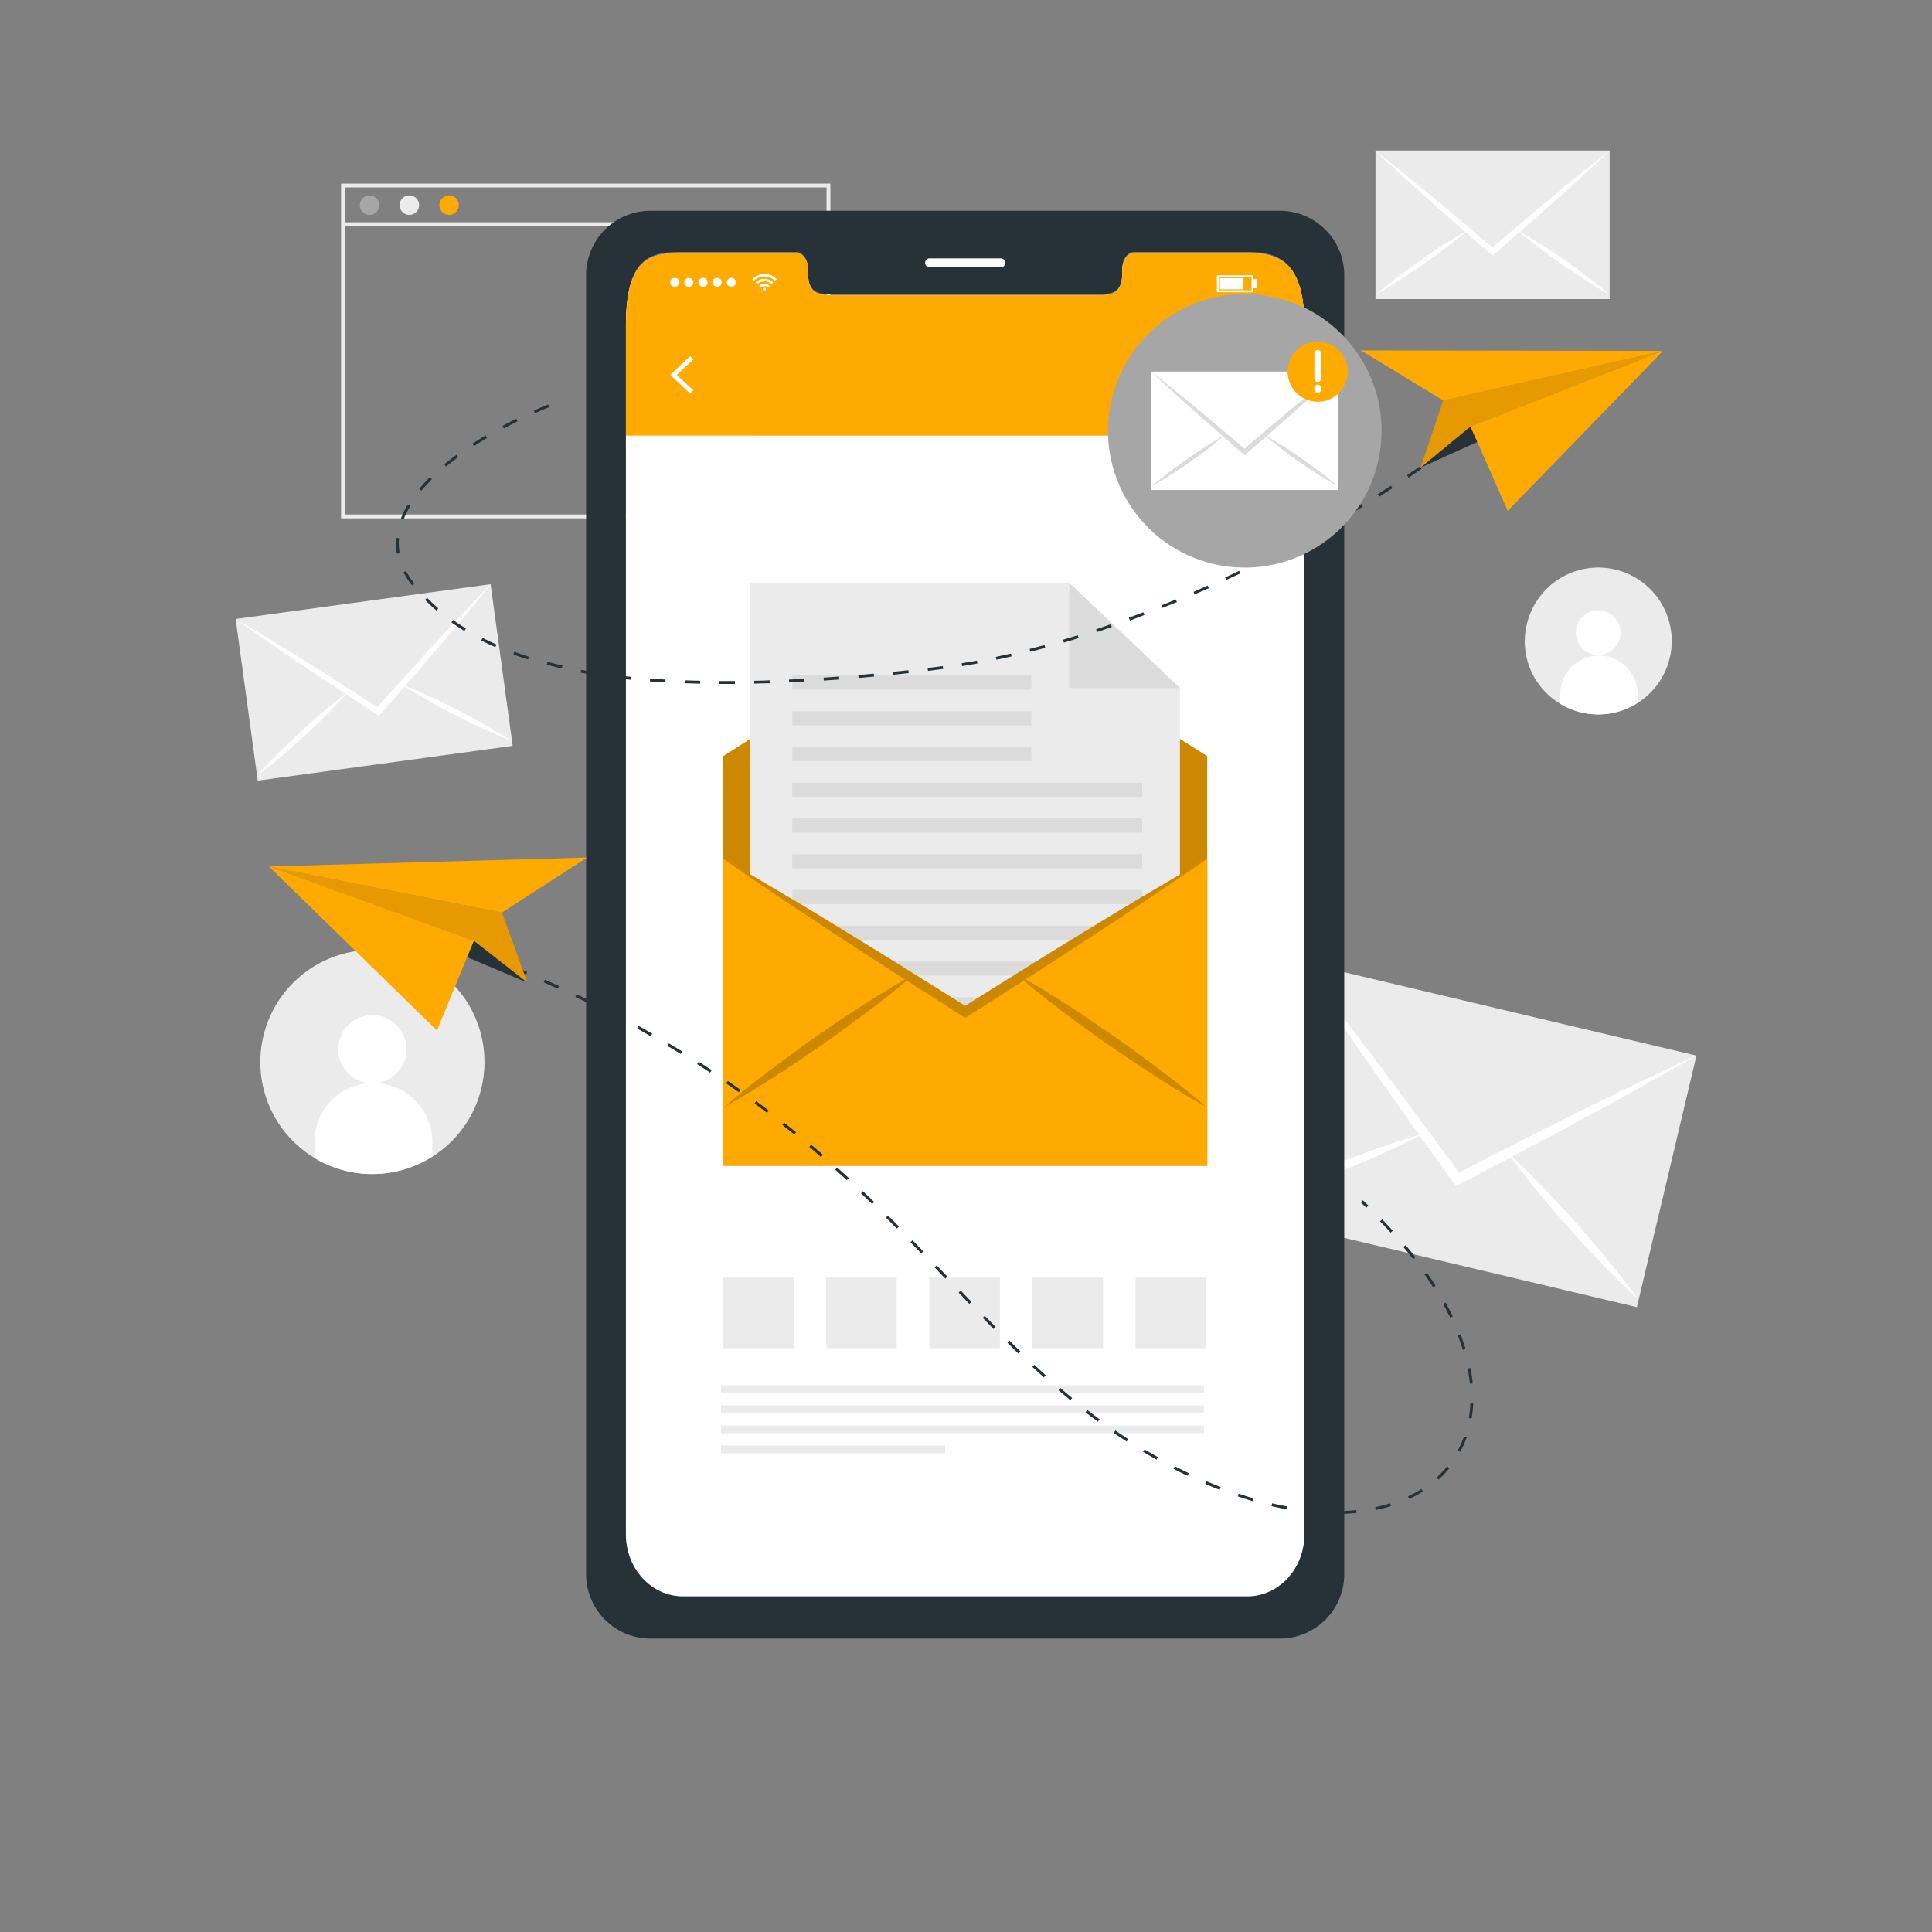 <svg xmlns="http://www.w3.org/2000/svg" viewBox="0 0 500 500"><rect x="0" y="0" width="500" height="500" fill="#808080" stroke="none"/><g id="freepik--background-complete--inject-82"><path d="M81.43,299.69a29,29,0,1,0-13.3-31.38A28.94,28.94,0,0,0,81.43,299.69Z" style="fill:#ebebeb"></path><path d="M87.52,271.64a8.83,8.83,0,1,0,8.72-8.93A8.82,8.82,0,0,0,87.52,271.64Z" style="fill:#fff"></path><path d="M81.39,296.05l0,3.64a29,29,0,0,0,30.49-.38l0-3.63a15.25,15.25,0,1,0-30.49.37Z" style="fill:#fff"></path><path d="M403.84,182.16a19,19,0,1,0-8.71-20.55A18.8,18.8,0,0,0,403.84,182.16Z" style="fill:#ebebeb"></path><path d="M407.83,163.79a5.78,5.78,0,1,0,5.71-5.85A5.78,5.78,0,0,0,407.83,163.79Z" style="fill:#fff"></path><path d="M403.81,179.78l0,2.38a19,19,0,0,0,20-.25l0-2.37a10,10,0,1,0-20,.24Z" style="fill:#fff"></path><path d="M214.91,134.15H88.27V47.51H214.91Zm-125.64-1H213.91V48.51H89.27Z" style="fill:#ebebeb"></path><path d="M98.17,53.1a2.52,2.52,0,1,1-2.52-2.53A2.52,2.52,0,0,1,98.17,53.1Z" style="fill:#a6a6a6"></path><path d="M108.46,53.1a2.52,2.52,0,1,1-2.52-2.53A2.52,2.52,0,0,1,108.46,53.1Z" style="fill:#ebebeb"></path><path d="M118.75,53.1a2.52,2.52,0,1,1-2.52-2.53A2.52,2.52,0,0,1,118.75,53.1Z" style="fill:#FFAA00"></path><rect x="88.77" y="57.53" width="125.64" height="1" style="fill:#ebebeb"></rect><rect x="63.53" y="155.5" width="66.59" height="42.23" transform="translate(-22.98 14.7) rotate(-7.77)" style="fill:#ebebeb"></rect><path d="M127,151.2c-2.32,2.91-4.7,5.72-7,8.6s-4.75,5.64-7.15,8.44-5,5.82-7.52,8.71l-.23.27q-3.33,3.83-6.7,7.63l-.33.37-.41-.26-8.49-5.58a2.49,2.49,0,0,1-.3-.19Q84,176,79.2,172.81q-4.56-3.08-9.13-6.22c-3-2.14-6.08-4.21-9.09-6.39,3.13,1.79,6.23,3.71,9.34,5.56s6.21,3.8,9.3,5.74q5.16,3.21,10.32,6.53h0l7.73,5c2-2.28,4.06-4.58,6.11-6.84,0,0,0,0,0,0,2.73-3,5.46-6.06,8.21-9.05q3.69-4,7.41-8C122,156.44,124.42,153.77,127,151.2Z" style="fill:#fff"></path><path d="M90.17,179a.5.5,0,0,1-.07.08c-.3.34-.61.69-.92,1-1.46,1.63-3,3.2-4.52,4.73-1.88,1.89-3.82,3.72-5.77,5.54s-4,3.58-6,5.31-4.1,3.43-6.25,5c1.76-2,3.62-4,5.5-5.83s3.84-3.72,5.78-5.54,4-3.59,6-5.32c1.62-1.38,3.27-2.75,5-4.05l1.19-.9Z" style="fill:#fff"></path><path d="M132.32,191.72c-2.5-1-4.95-2.05-7.36-3.17s-4.81-2.31-7.19-3.51-4.73-2.48-7-3.8c-1.89-1.06-3.77-2.16-5.6-3.33l-1.17-.75s-.06,0-.09-.06l.1,0,1.39.56c2,.8,3.93,1.67,5.87,2.57,2.43,1.12,4.81,2.31,7.18,3.52s4.73,2.47,7,3.79S130.08,190.24,132.32,191.72Z" style="fill:#fff"></path><rect x="346.54" y="240.82" width="66.9" height="105.49" transform="translate(6.79 595.72) rotate(-76.68)" style="fill:#ebebeb"></rect><path d="M439,273.17c-5.08,3-10.21,5.78-15.31,8.69s-10.24,5.64-15.37,8.41q-8,4.35-16.08,8.58l-.49.29-14.25,7.46-.7.34-.46-.62q-4.71-6.52-9.37-13.07a5.48,5.48,0,0,1-.34-.46q-5.29-7.4-10.54-14.9c-3.33-4.75-6.65-9.57-10-14.39s-6.57-9.68-9.78-14.63c3.6,4.44,7.09,9,10.63,13.55s7,9.15,10.48,13.78q5.79,7.68,11.54,15.54s0,0,0,0q4.31,5.85,8.6,11.72c4.3-2.21,8.62-4.45,12.93-6.62,0,0,0,0,0,0q8.64-4.41,17.29-8.72,7.74-3.84,15.52-7.6C428.63,278.06,433.81,275.52,439,273.17Z" style="fill:#fff"></path><path d="M368.82,293.25c-.05,0-.09.06-.15.08-.64.34-1.29.67-1.94,1-3.09,1.57-6.22,3-9.38,4.41-3.86,1.72-7.77,3.32-11.69,4.9s-7.87,3-11.86,4.44-8,2.74-12.1,3.87c3.76-2,7.6-3.77,11.45-5.48s7.79-3.31,11.7-4.9,7.88-3.05,11.88-4.45c3.17-1.11,6.39-2.19,9.65-3.15.75-.23,1.5-.44,2.27-.65Z" style="fill:#fff"></path><path d="M423.86,336.12c-3.15-2.84-6.15-5.85-9.08-8.89s-5.79-6.15-8.63-9.28-5.58-6.35-8.25-9.62c-2.19-2.66-4.34-5.35-6.38-8.12-.45-.6-.88-1.19-1.31-1.78a1.7,1.7,0,0,1-.1-.14.75.75,0,0,0,.14.12L392,300c2.48,2.32,4.86,4.72,7.22,7.15,2.94,3,5.78,6.15,8.6,9.3s5.58,6.35,8.26,9.62S421.39,332.66,423.86,336.12Z" style="fill:#fff"></path><rect x="355.97" y="38.96" width="60.61" height="38.44" style="fill:#ebebeb"></rect><path d="M416.58,39c-2.45,2.34-4.94,4.58-7.41,6.89s-5,4.51-7.48,6.73-5.24,4.64-7.86,6.93l-.23.22-7,6.06-.35.28-.34-.28-7-6.07-.24-.21q-3.95-3.43-7.87-6.94c-2.49-2.21-5-4.47-7.47-6.72s-5-4.55-7.41-6.89c2.6,2,5.16,4.11,7.74,6.17s5.13,4.18,7.68,6.32q4.26,3.52,8.51,7.15s0,0,0,0c2.12,1.79,4.24,3.6,6.36,5.41,2.11-1.81,4.23-3.63,6.35-5.41,0,0,0,0,0,0q4.25-3.6,8.51-7.16,3.82-3.18,7.67-6.3C411.42,43.07,414,41,416.58,39Z" style="fill:#fff"></path><path d="M380,59.48l-.07.06q-.48.42-1,.81c-1.52,1.29-3.07,2.52-4.66,3.71-1.93,1.47-3.9,2.88-5.89,4.29s-4,2.73-6,4.05-4.11,2.59-6.25,3.76c1.84-1.61,3.75-3.11,5.68-4.57s3.91-2.89,5.88-4.29,4-2.75,6.06-4.06c1.63-1.05,3.28-2.08,5-3l1.18-.67Z" style="fill:#fff"></path><path d="M416.43,76.16c-2.14-1.17-4.21-2.45-6.25-3.76s-4.05-2.68-6.05-4.05-4-2.82-5.89-4.29c-1.58-1.19-3.13-2.41-4.64-3.7l-1-.82s0,0-.07-.06l.09.05,1.18.67c1.7,1,3.34,2,5,3,2.05,1.31,4.05,2.68,6.05,4.06s3.95,2.81,5.88,4.29S414.59,74.55,416.43,76.16Z" style="fill:#fff"></path></g><g id="freepik--Device--inject-82"><path d="M331.37,54.55H168.2a16.65,16.65,0,0,0-16.51,16.81V407.25a16.67,16.67,0,0,0,16.51,16.81H331.37a16.68,16.68,0,0,0,16.52-16.81V71.36A16.67,16.67,0,0,0,331.37,54.55Zm6.19,342.31c0,8.84-6.62,16-14.78,16h-146c-8.18,0-14.8-7.16-14.8-16V84.09c0-18,6.62-18.89,14.8-18.89h29.25c1.7,0,3.09,1.93,3.09,4.32v1c0,5.61,3.07,5.62,6.83,5.62h67.62c3.8,0,6.85,0,6.85-5.62v-1c0-2.39,1.37-4.32,3.1-4.32h29.24c8.16,0,14.78,2.39,14.78,18.89Z" style="fill:#263238"></path><path d="M337.57,84.36V397.14c0,8.84-6.62,16-14.78,16h-146c-8.18,0-14.8-7.15-14.8-16V84.36c0-18,6.62-18.88,14.8-18.88h29.25c1.7,0,3.09,1.93,3.09,4.32v1c0,5.61,3.07,5.63,6.83,5.63H283.6c3.8,0,6.85,0,6.85-5.63v-1c0-2.39,1.37-4.32,3.1-4.32h29.24C331,65.48,337.57,67.87,337.57,84.36Z" style="fill:#fff"></path><path d="M337.57,84.37v28.37H162V84.37c0-18,6.62-18.89,14.8-18.89h29.25c1.7,0,3.09,1.93,3.09,4.32v1c0,5.6,3.07,5.62,6.83,5.62H283.6c3.8,0,6.85,0,6.85-5.62v-1c0-2.39,1.37-4.32,3.1-4.32h29.24C331,65.48,337.57,67.87,337.57,84.37Z" style="fill:#FFAA00"></path><path d="M259,69.18H240.56A1.14,1.14,0,0,1,239.43,68h0a1.14,1.14,0,0,1,1.13-1.14H259A1.14,1.14,0,0,1,260.15,68h0A1.14,1.14,0,0,1,259,69.18Z" style="fill:#fff"></path><g id="freepik--u5Zjqx--inject-82"><path d="M201,72.23c-.09.09-.19.18-.28.28a1.21,1.21,0,0,0-.16.16,3.85,3.85,0,0,0-5.45,0l-.15-.16-.28-.28h0l0,0,.36-.31a4,4,0,0,1,.82-.53A4.32,4.32,0,0,1,197,71l.55-.07H198l.37,0a4.29,4.29,0,0,1,1,.24,3.26,3.26,0,0,1,.68.32,4.18,4.18,0,0,1,.65.45l.3.27Z" style="fill:#fff"></path><path d="M196,73.56l-.45-.45a3.22,3.22,0,0,1,4.55,0l-.45.44a2.55,2.55,0,0,0-1.83-.75A2.51,2.51,0,0,0,196,73.56Z" style="fill:#fff"></path><path d="M199.21,74l-.44.44a1.31,1.31,0,0,0-.94-.38,1.27,1.27,0,0,0-.93.39l-.45-.45A1.94,1.94,0,0,1,199.21,74Z" style="fill:#fff"></path><path d="M198.24,74.85a.41.41,0,1,1-.41-.4A.4.4,0,0,1,198.24,74.85Z" style="fill:#fff"></path></g><path d="M173.45,73.08a1.17,1.17,0,1,1,1.16,1.16A1.16,1.16,0,0,1,173.45,73.08Z" style="fill:#fff"></path><path d="M177.12,73.08a1.16,1.16,0,1,1,1.16,1.16A1.16,1.16,0,0,1,177.12,73.08Z" style="fill:#fff"></path><path d="M180.78,73.08a1.17,1.17,0,1,1,1.16,1.16A1.16,1.16,0,0,1,180.78,73.08Z" style="fill:#fff"></path><path d="M184.44,73.08a1.17,1.17,0,1,1,1.17,1.16A1.17,1.17,0,0,1,184.44,73.08Z" style="fill:#fff"></path><path d="M188.11,73.08a1.17,1.17,0,1,1,1.16,1.16A1.16,1.16,0,0,1,188.11,73.08Z" style="fill:#fff"></path><path d="M324.4,75.62h-9.47V71.23h9.47Zm-9-.48h8.5V71.71h-8.5Z" style="fill:#fff"></path><rect x="315.71" y="71.98" width="6.11" height="2.9" style="fill:#fff"></rect><rect x="324.4" y="72.25" width="0.84" height="2.35" style="fill:#fff"></rect><polygon points="178.64 101.89 173.45 97.03 178.64 92.17 179.44 93.03 175.17 97.03 179.44 101.03 178.64 101.89" style="fill:#fff"></polygon><path d="M321.65,102.24h-3.5V101a.28.28,0,0,0-.15-.24,3.64,3.64,0,0,1-.39-.23.29.29,0,0,0-.3,0l-1.05.61-1.75-3,1.06-.61a.3.3,0,0,0,.13-.26c0-.07,0-.15,0-.22s0-.15,0-.22a.32.32,0,0,0-.13-.27l-1.06-.6,1.75-3,1.05.61a.28.28,0,0,0,.29,0l.4-.22a.29.29,0,0,0,.15-.25V91.82h3.5V93a.28.28,0,0,0,.15.25,3.61,3.61,0,0,1,.39.22.3.3,0,0,0,.3,0l1.05-.61,1.75,3-1.06.61a.26.26,0,0,0-.13.26v.44a.26.26,0,0,0,.13.26l1.06.61-1.75,3-1.06-.61a.28.28,0,0,0-.29,0,3.64,3.64,0,0,1-.39.23.28.28,0,0,0-.15.24Zm-2.75-.75h2V101a1,1,0,0,1,.56-.91l.32-.18a1,1,0,0,1,1.08,0l.4.23,1-1.73-.41-.23a1,1,0,0,1-.5-1v-.37a1,1,0,0,1,.51-.94l.4-.24-1-1.73-.4.24a1,1,0,0,1-1.08,0,1.65,1.65,0,0,0-.32-.18,1,1,0,0,1-.56-.92v-.46h-2V93a1,1,0,0,1-.57.92,2.58,2.58,0,0,0-.32.18,1,1,0,0,1-1.07,0l-.41-.24-1,1.73.4.24a1,1,0,0,1,.51.95v.37a1,1,0,0,1-.51.94l-.4.23,1,1.73.41-.23a1,1,0,0,1,1.08,0,3.37,3.37,0,0,0,.32.19,1,1,0,0,1,.56.91Zm1-1.84A2.63,2.63,0,1,1,322.52,97,2.62,2.62,0,0,1,319.9,99.65Zm0-4.5A1.88,1.88,0,1,0,321.77,97,1.88,1.88,0,0,0,319.9,95.15Z" style="fill:#fff"></path><polygon points="312.43 301.68 187.15 301.68 187.15 195.7 249.78 155.92 312.43 195.7 312.43 301.68" style="fill:#FFAA00"></polygon><polygon points="312.43 301.68 187.15 301.68 187.15 195.7 249.78 155.92 312.43 195.7 312.43 301.68" style="opacity:0.2"></polygon><polygon points="305.37 293.57 194.21 293.57 194.21 150.88 276.75 150.88 305.37 178.07 305.37 293.57" style="fill:#ebebeb"></polygon><polygon points="276.75 150.88 305.37 178.07 276.75 178.07 276.75 150.88" style="fill:#dbdbdb"></polygon><rect x="205.06" y="174.82" width="61.8" height="3.66" transform="translate(471.92 353.31) rotate(180)" style="fill:#dbdbdb"></rect><rect x="205.06" y="184.07" width="61.8" height="3.66" transform="translate(471.92 371.81) rotate(180)" style="fill:#dbdbdb"></rect><rect x="205.06" y="193.32" width="61.8" height="3.66" transform="translate(471.92 390.3) rotate(180)" style="fill:#dbdbdb"></rect><rect x="205.06" y="202.57" width="90.55" height="3.66" transform="translate(500.66 408.8) rotate(180)" style="fill:#dbdbdb"></rect><rect x="205.06" y="211.81" width="90.55" height="3.66" transform="translate(500.66 427.29) rotate(180)" style="fill:#dbdbdb"></rect><rect x="205.06" y="221.06" width="90.55" height="3.66" transform="translate(500.66 445.79) rotate(180)" style="fill:#dbdbdb"></rect><rect x="205.06" y="230.31" width="90.55" height="3.66" transform="translate(500.66 464.29) rotate(180)" style="fill:#dbdbdb"></rect><rect x="205.06" y="239.56" width="90.55" height="3.66" transform="translate(500.66 482.78) rotate(180)" style="fill:#dbdbdb"></rect><rect x="205.06" y="248.81" width="90.55" height="3.66" transform="translate(500.66 501.28) rotate(180)" style="fill:#dbdbdb"></rect><rect x="205.06" y="258.06" width="90.55" height="3.66" transform="translate(500.66 519.77) rotate(180)" style="fill:#dbdbdb"></rect><rect x="205.06" y="267.3" width="90.55" height="3.66" transform="translate(500.66 538.27) rotate(180)" style="fill:#dbdbdb"></rect><rect x="205.06" y="276.55" width="90.55" height="3.66" transform="translate(500.66 556.77) rotate(180)" style="fill:#dbdbdb"></rect><path d="M312.43,222.23v79.45H187.15V222.23c5.38,3,10.67,6.24,16,9.36s10.61,6.36,15.88,9.6c5.87,3.57,11.74,7.21,17.59,10.87l.19-.11c-.06,0-.09.1-.15.13q6.57,4.09,13.15,8.23c4.37-2.75,8.75-5.52,13.13-8.23-.05,0-.09-.09-.15-.13a.87.87,0,0,0,.19.1q8.77-5.48,17.59-10.88,7.9-4.83,15.86-9.58C301.77,228.47,307.05,225.27,312.43,222.23Z" style="fill:#FFAA00"></path><g style="opacity:0.2"><path d="M312.43,222.23c-5.06,3.55-10.21,7-15.31,10.46s-10.29,6.84-15.47,10.23q-8.1,5.31-16.23,10.52l-.49.34L250.5,263l-.72.43-.69-.43q-7.23-4.61-14.42-9.22l-.5-.32q-8.16-5.22-16.26-10.54c-5.16-3.37-10.31-6.79-15.45-10.21s-10.25-6.91-15.31-10.46c5.38,3,10.67,6.24,16,9.36s10.61,6.36,15.88,9.6c5.87,3.57,11.74,7.21,17.59,10.87l0,0q6.57,4.09,13.15,8.23c4.37-2.75,8.75-5.52,13.13-8.23,0,0,0,0,0,0q8.77-5.48,17.59-10.88,7.9-4.83,15.86-9.58C301.77,228.47,307.05,225.27,312.43,222.23Z"></path><path d="M236.8,252c-.06,0-.09.1-.15.13q-1,.85-2,1.68c-3.14,2.65-6.36,5.19-9.63,7.66-4,3-8.07,6-12.17,8.86s-8.26,5.66-12.49,8.37-8.51,5.36-12.93,7.79c3.8-3.33,7.75-6.44,11.74-9.46s8.09-6,12.17-8.87,8.28-5.68,12.51-8.39c3.37-2.16,6.8-4.29,10.3-6.28.8-.47,1.61-.92,2.44-1.38Z"></path><path d="M312.13,286.44c-4.42-2.43-8.71-5.08-12.92-7.79s-8.38-5.53-12.51-8.37-8.19-5.82-12.18-8.86c-3.25-2.47-6.47-5-9.59-7.64l-2-1.7c-.05,0-.09-.09-.15-.13a.87.87,0,0,0,.19.1c.83.47,1.64.92,2.45,1.39,3.5,2,6.9,4.12,10.29,6.28,4.23,2.71,8.37,5.53,12.49,8.39s8.18,5.82,12.17,8.87S308.33,283.11,312.13,286.44Z"></path></g><rect x="187.15" y="330.64" width="18.26" height="18.26" style="fill:#ebebeb"></rect><rect x="213.83" y="330.64" width="18.26" height="18.26" style="fill:#ebebeb"></rect><rect x="240.51" y="330.64" width="18.26" height="18.26" style="fill:#ebebeb"></rect><rect x="267.19" y="330.64" width="18.26" height="18.26" style="fill:#ebebeb"></rect><rect x="293.88" y="330.64" width="18.26" height="18.26" style="fill:#ebebeb"></rect><rect x="186.59" y="358.52" width="124.98" height="1.97" style="fill:#ebebeb"></rect><rect x="186.59" y="363.72" width="124.98" height="1.97" style="fill:#ebebeb"></rect><rect x="186.59" y="368.93" width="124.98" height="1.97" style="fill:#ebebeb"></rect><rect x="186.59" y="374.13" width="58.02" height="1.97" style="fill:#ebebeb"></rect></g><g id="freepik--paper-planes--inject-82"><path d="M187.62,177H186.2v-.75h4V177Zm-6.42-.07-4-.11,0-.75,4,.11Zm14,0,0-.75c1.32,0,2.65-.06,4-.11l0,.75C197.86,176.84,196.53,176.87,195.21,176.9Zm9-.31,0-.75,4-.2,0,.75Zm-32,0c-1.35-.08-2.69-.17-4-.27l.05-.75c1.31.1,2.63.19,4,.27Zm41-.49-.05-.75,4-.28.06.75Zm-50-.22c-1.36-.14-2.68-.29-4-.46l.09-.74c1.29.16,2.62.31,4,.45Zm59-.46-.07-.75,4-.35.07.75Zm-67.92-.69c-1.35-.21-2.67-.44-4-.68l.14-.73c1.28.23,2.59.46,3.93.67Zm76.88-.14-.07-.75,4-.41.08.75Zm9-1-.09-.75,1-.12c1-.11,1.95-.23,2.92-.36l.1.74-2.94.37ZM145.4,173c-1.32-.3-2.63-.62-3.89-1l.19-.73c1.25.34,2.55.65,3.87.95ZM249,172.39l-.12-.74c1.32-.22,2.63-.44,3.94-.69l.14.74Q251,172.06,249,172.39Zm8.88-1.66-.15-.73c1.3-.28,2.6-.56,3.9-.86l.16.73C260.53,170.17,259.23,170.45,257.92,170.73Zm-121.23-.06c-1.29-.41-2.57-.85-3.8-1.3l.26-.7c1.22.44,2.49.88,3.77,1.29Zm130-2-.19-.72c1.29-.33,2.58-.67,3.86-1l.2.72Zm-138.46-1.19c-1.24-.55-2.46-1.13-3.63-1.73l.34-.67c1.16.6,2.37,1.17,3.59,1.71Zm147.14-1.2-.21-.72,3.81-1.16.22.71C277.93,165.52,276.66,165.91,275.38,166.29Zm8.59-2.71-.24-.71c1.27-.43,2.53-.86,3.78-1.3l.25.71Zm-163.74-.28c-1.15-.71-2.28-1.46-3.35-2.23l.44-.61c1.06.76,2.17,1.5,3.31,2.2Zm172.24-2.72-.26-.71c1.25-.46,2.5-.93,3.74-1.41l.27.7C295,159.64,293.73,160.11,292.47,160.58ZM112.94,158q-1.53-1.32-2.94-2.76l.54-.52c.92.93,1.89,1.85,2.89,2.71Zm187.94-.64-.29-.69c1.25-.51,2.48-1,3.7-1.53l.29.69C303.36,156.3,302.12,156.81,300.88,157.31Zm8.3-3.5-.3-.69,3.66-1.62.3.68C311.64,152.73,310.42,153.27,309.18,153.81Zm-202.53-2.37a22,22,0,0,1-2.24-3.39l.66-.35a20.58,20.58,0,0,0,2.17,3.27Zm210.74-1.36-.31-.68c1.21-.57,2.42-1.14,3.61-1.72l.32.68C319.82,148.94,318.62,149.51,317.39,150.08Zm8.12-3.93-.34-.67,3.57-1.81.34.67Zm-222.8-2.9a14.78,14.78,0,0,1-.25-2.74c0-.45,0-.89.06-1.34l.74.06c0,.43-.05.85-.05,1.28a15.05,15.05,0,0,0,.23,2.6ZM333.52,142l-.35-.66c1.2-.64,2.38-1.27,3.53-1.9l.36.66Zm7.92-4.32-.36-.65,3.48-2,.37.65C343.8,136.37,342.64,137,341.44,137.7Zm-237-3.19-.7-.28a24.06,24.06,0,0,1,1.81-3.63l.64.39A23,23,0,0,0,104.41,134.51Zm244.85-1.31-.38-.65c1.19-.7,2.34-1.39,3.43-2.05l.39.64Zm7.71-4.69-.4-.64c1.22-.76,2.35-1.48,3.39-2.14l.4.63C359.33,127,358.2,127.74,357,128.51ZM109.06,127l-.57-.49c.83-1,1.75-2,2.74-3l.53.54C110.78,125.05,109.88,126,109.06,127Zm255.5-3.39-.42-.63c2.16-1.44,3.31-2.26,3.32-2.26l.43.61S366.73,122.16,364.56,123.61Zm-249.11-2.85-.48-.58c1-.82,2.06-1.66,3.17-2.48l.44.6C117.48,119.12,116.43,119.94,115.45,120.76Zm7.22-5.3-.41-.63c1.1-.71,2.25-1.43,3.41-2.13l.39.65C124.9,114,123.76,114.75,122.67,115.46Zm7.73-4.58-.36-.66c1.16-.62,2.36-1.24,3.57-1.84l.33.67C132.74,109.65,131.55,110.27,130.4,110.88Zm8.06-3.94-.3-.69c1.24-.55,2.49-1.07,3.7-1.56l.28.7C140.93,105.87,139.69,106.39,138.46,106.94Z" style="fill:#263238"></path><polygon points="373.49 103.64 367.67 121.02 380.56 110.39 430.41 90.81 373.49 103.64" style="fill:#FFAA00"></polygon><polygon points="373.49 103.64 367.67 121.02 380.56 110.39 430.41 90.81 373.49 103.64" style="opacity:0.1"></polygon><polygon points="382.36 114.36 367.67 121.02 380.56 110.39 382.36 114.36" style="fill:#263238"></polygon><polygon points="380.56 110.39 430.41 90.81 390.2 132.19 380.56 110.39" style="fill:#FFAA00"></polygon><polygon points="373.49 103.64 352.21 90.69 430.41 90.81 373.49 103.64" style="fill:#FFAA00"></polygon><path d="M353.61,312.54c-.47-.46-1-.92-1.44-1.37l.51-.55c.49.46,1,.92,1.45,1.38Z" style="fill:#263238"></path><path d="M347,391.8l0-.75c1.34,0,2.68-.12,4-.25l.07.75C349.75,391.68,348.39,391.76,347,391.8Zm-5-.09c-1.32-.07-2.67-.19-4-.35l.08-.74c1.34.15,2.68.27,4,.35Zm14.07-.93-.16-.73c1.33-.28,2.62-.61,3.85-1l.22.72C358.72,390.16,357.4,390.5,356.06,390.78ZM333,390.61c-1.28-.24-2.61-.52-3.94-.83l.17-.73c1.32.31,2.63.58,3.91.82Zm-8.81-2.12c-1.27-.38-2.56-.79-3.84-1.22l.24-.71c1.27.43,2.55.84,3.81,1.21Zm40.52-.55-.32-.68a32.27,32.27,0,0,0,3.48-1.91l.4.64A35.66,35.66,0,0,1,364.69,387.94Zm-49.08-2.39c-1.24-.49-2.5-1-3.73-1.54l.3-.68c1.22.52,2.47,1,3.7,1.52Zm56.68-2.63-.51-.56a26.18,26.18,0,0,0,2.72-2.86l.58.47A26.72,26.72,0,0,1,372.29,382.92Zm-65-1q-1.79-.85-3.6-1.8l.34-.66c1.21.62,2.4,1.21,3.59,1.78Zm-8-4.18c-1.18-.66-2.33-1.34-3.47-2l.38-.64c1.14.68,2.29,1.35,3.46,2Zm78.62-2-.66-.36a26.07,26.07,0,0,0,1.61-3.61l.7.26A26.83,26.83,0,0,1,377.9,375.75Zm-86.36-2.68c-1.13-.73-2.24-1.48-3.34-2.23l.43-.62c1.09.75,2.2,1.49,3.32,2.22Zm-7.43-5.14c-1.08-.8-2.15-1.61-3.2-2.43l.46-.59c1.05.82,2.11,1.62,3.19,2.41Zm96.72-.8-.73-.13a33.46,33.46,0,0,0,.41-3.94l.75,0A31.25,31.25,0,0,1,380.83,367.13ZM277,362.37c-1-.86-2.06-1.72-3.07-2.59l.48-.57c1,.87,2,1.73,3.07,2.58Zm103.4-4.26c-.13-1.29-.32-2.62-.58-3.94l.74-.14c.26,1.35.46,2.69.58,4Zm-110.24-1.65c-1-.9-2-1.8-3-2.71l.52-.55q1.46,1.37,2.94,2.7Zm-6.59-6.16c-1-.93-1.91-1.87-2.86-2.81l.53-.54c.95.95,1.9,1.88,2.86,2.81Zm115-.95c-.37-1.23-.81-2.5-1.3-3.77l.7-.27c.5,1.29.94,2.57,1.32,3.82Zm-121.44-5.42c-.94-.95-1.87-1.91-2.8-2.87l.53-.52,2.8,2.86ZM375.3,341c-.56-1.17-1.18-2.37-1.83-3.54l.65-.36c.66,1.18,1.28,2.39,1.86,3.58Zm-124.44-3.56-2.77-2.91.55-.51,2.77,2.9Zm120.06-4.27c-.7-1.1-1.45-2.21-2.23-3.32l.62-.43c.78,1.11,1.53,2.24,2.24,3.35Zm-126.28-2.27-2.77-2.9.55-.52,2.76,2.9Zm121.08-5.06c-.8-1-1.65-2.07-2.52-3.11l.57-.48c.88,1,1.74,2.1,2.54,3.13Zm-127.31-1.46c-.93-1-1.85-1.92-2.79-2.88l.54-.53,2.79,2.89ZM359.9,319c-.88-1-1.79-1.94-2.74-2.91l.54-.53c.95,1,1.87,2,2.76,2.93Zm-127.79-1.05-2.83-2.84.53-.53,2.84,2.84Zm-6.4-6.35-2.89-2.77.51-.55,2.9,2.78Zm-6.55-6.19c-1-.9-2-1.8-3-2.7l.5-.56c1,.9,2,1.81,3,2.71Zm-6.71-6c-1-.87-2-1.74-3-2.6l.48-.58c1,.87,2.05,1.75,3.05,2.62Zm-6.89-5.8c-1-.84-2.07-1.67-3.13-2.51l.47-.59c1.06.84,2.1,1.68,3.13,2.52ZM198.48,288c-1-.81-2.12-1.61-3.21-2.41l.45-.6c1.09.8,2.16,1.6,3.21,2.41Zm-7.26-5.34-3.29-2.29.43-.62c1.11.77,2.21,1.53,3.29,2.3Zm-7.44-5.08c-1.11-.73-2.23-1.46-3.36-2.18l.4-.63c1.14.72,2.26,1.45,3.37,2.18Zm-7.61-4.83c-1.13-.69-2.27-1.38-3.43-2.07l.38-.64c1.17.69,2.31,1.38,3.44,2.07Zm-7.76-4.58c-1.15-.66-2.31-1.31-3.49-2l.36-.66c1.18.66,2.35,1.31,3.5,2Zm-7.9-4.34c-1.17-.62-2.35-1.23-3.55-1.85l.34-.66c1.2.61,2.39,1.23,3.56,1.85Zm-8-4.09c-1.18-.59-2.39-1.17-3.6-1.75l.32-.68c1.22.58,2.42,1.17,3.61,1.75Zm-8.14-3.87-3.65-1.65.3-.68q1.86.81,3.66,1.65Zm-8.24-3.65c-1.22-.52-2.45-1-3.7-1.55l.29-.7,3.7,1.56Z" style="fill:#263238"></path><path d="M127.52,248.69l-1.86-.74.27-.7,1.87.74Z" style="fill:#263238"></path><polygon points="129.9 236.16 136.5 254.31 122.63 243.47 69.59 224.24 129.9 236.16" style="fill:#FFAA00"></polygon><polygon points="129.9 236.16 136.5 254.31 122.63 243.47 69.59 224.24 129.9 236.16" style="opacity:0.1"></polygon><polygon points="120.85 247.7 136.5 254.31 122.63 243.47 120.85 247.7" style="fill:#263238"></polygon><polygon points="122.63 243.47 69.59 224.24 113.09 266.69 122.63 243.47" style="fill:#FFAA00"></polygon><polygon points="129.9 236.16 151.94 221.93 69.59 224.24 129.9 236.16" style="fill:#FFAA00"></polygon></g><g id="freepik--speech-bubble--inject-82"><circle cx="322.15" cy="111.5" r="35.4" transform="translate(140.64 400.05) rotate(-76.92)" style="fill:#a6a6a6"></circle><rect x="297.99" y="96.17" width="48.32" height="30.65" style="fill:#fff"></rect><path d="M346.31,96.17c-1.95,1.87-3.94,3.66-5.91,5.5s-4,3.59-6,5.37-4.17,3.69-6.26,5.52l-.19.18-5.57,4.83-.27.22-.27-.22-5.56-4.84-.2-.17q-3.15-2.75-6.27-5.53c-2-1.77-4-3.57-6-5.36s-3.95-3.63-5.9-5.5c2.07,1.6,4.11,3.28,6.17,4.92s4.09,3.34,6.12,5q3.39,2.82,6.79,5.71h0l5.07,4.31c1.69-1.44,3.38-2.89,5.07-4.31v0q3.39-2.88,6.79-5.71,3-2.53,6.12-5C342.2,99.45,344.24,97.77,346.31,96.17Z" style="fill:#dbdbdb"></path><path d="M317.14,112.54l-.06,0-.76.64c-1.21,1-2.45,2-3.72,3-1.54,1.17-3.11,2.3-4.69,3.41s-3.19,2.19-4.82,3.23-3.28,2.07-5,3c1.47-1.29,3-2.48,4.53-3.65s3.12-2.3,4.7-3.42,3.19-2.19,4.82-3.24c1.3-.83,2.62-1.65,4-2.42l.95-.53Z" style="fill:#dbdbdb"></path><path d="M346.19,125.84c-1.7-.94-3.36-2-5-3s-3.23-2.13-4.83-3.23-3.15-2.24-4.69-3.41c-1.26-1-2.5-1.93-3.7-3l-.77-.65-.06,0,.07,0,.95.54c1.35.77,2.66,1.59,4,2.42,1.63,1,3.22,2.14,4.81,3.24s3.16,2.24,4.7,3.42S344.73,124.55,346.19,125.84Z" style="fill:#dbdbdb"></path><circle cx="341.02" cy="96.17" r="7.79" transform="translate(-4.44 174.93) rotate(-28.59)" style="fill:#FFAA00"></circle><path d="M340.17,97.89V91.54a.86.86,0,1,1,1.71,0v6.35a.86.86,0,1,1-1.71,0Zm.86,3.78a.86.86,0,0,1-.86-.87v-.31a.86.86,0,1,1,1.71,0v.31A.85.85,0,0,1,341,101.67Z" style="fill:#fff"></path></g></svg>